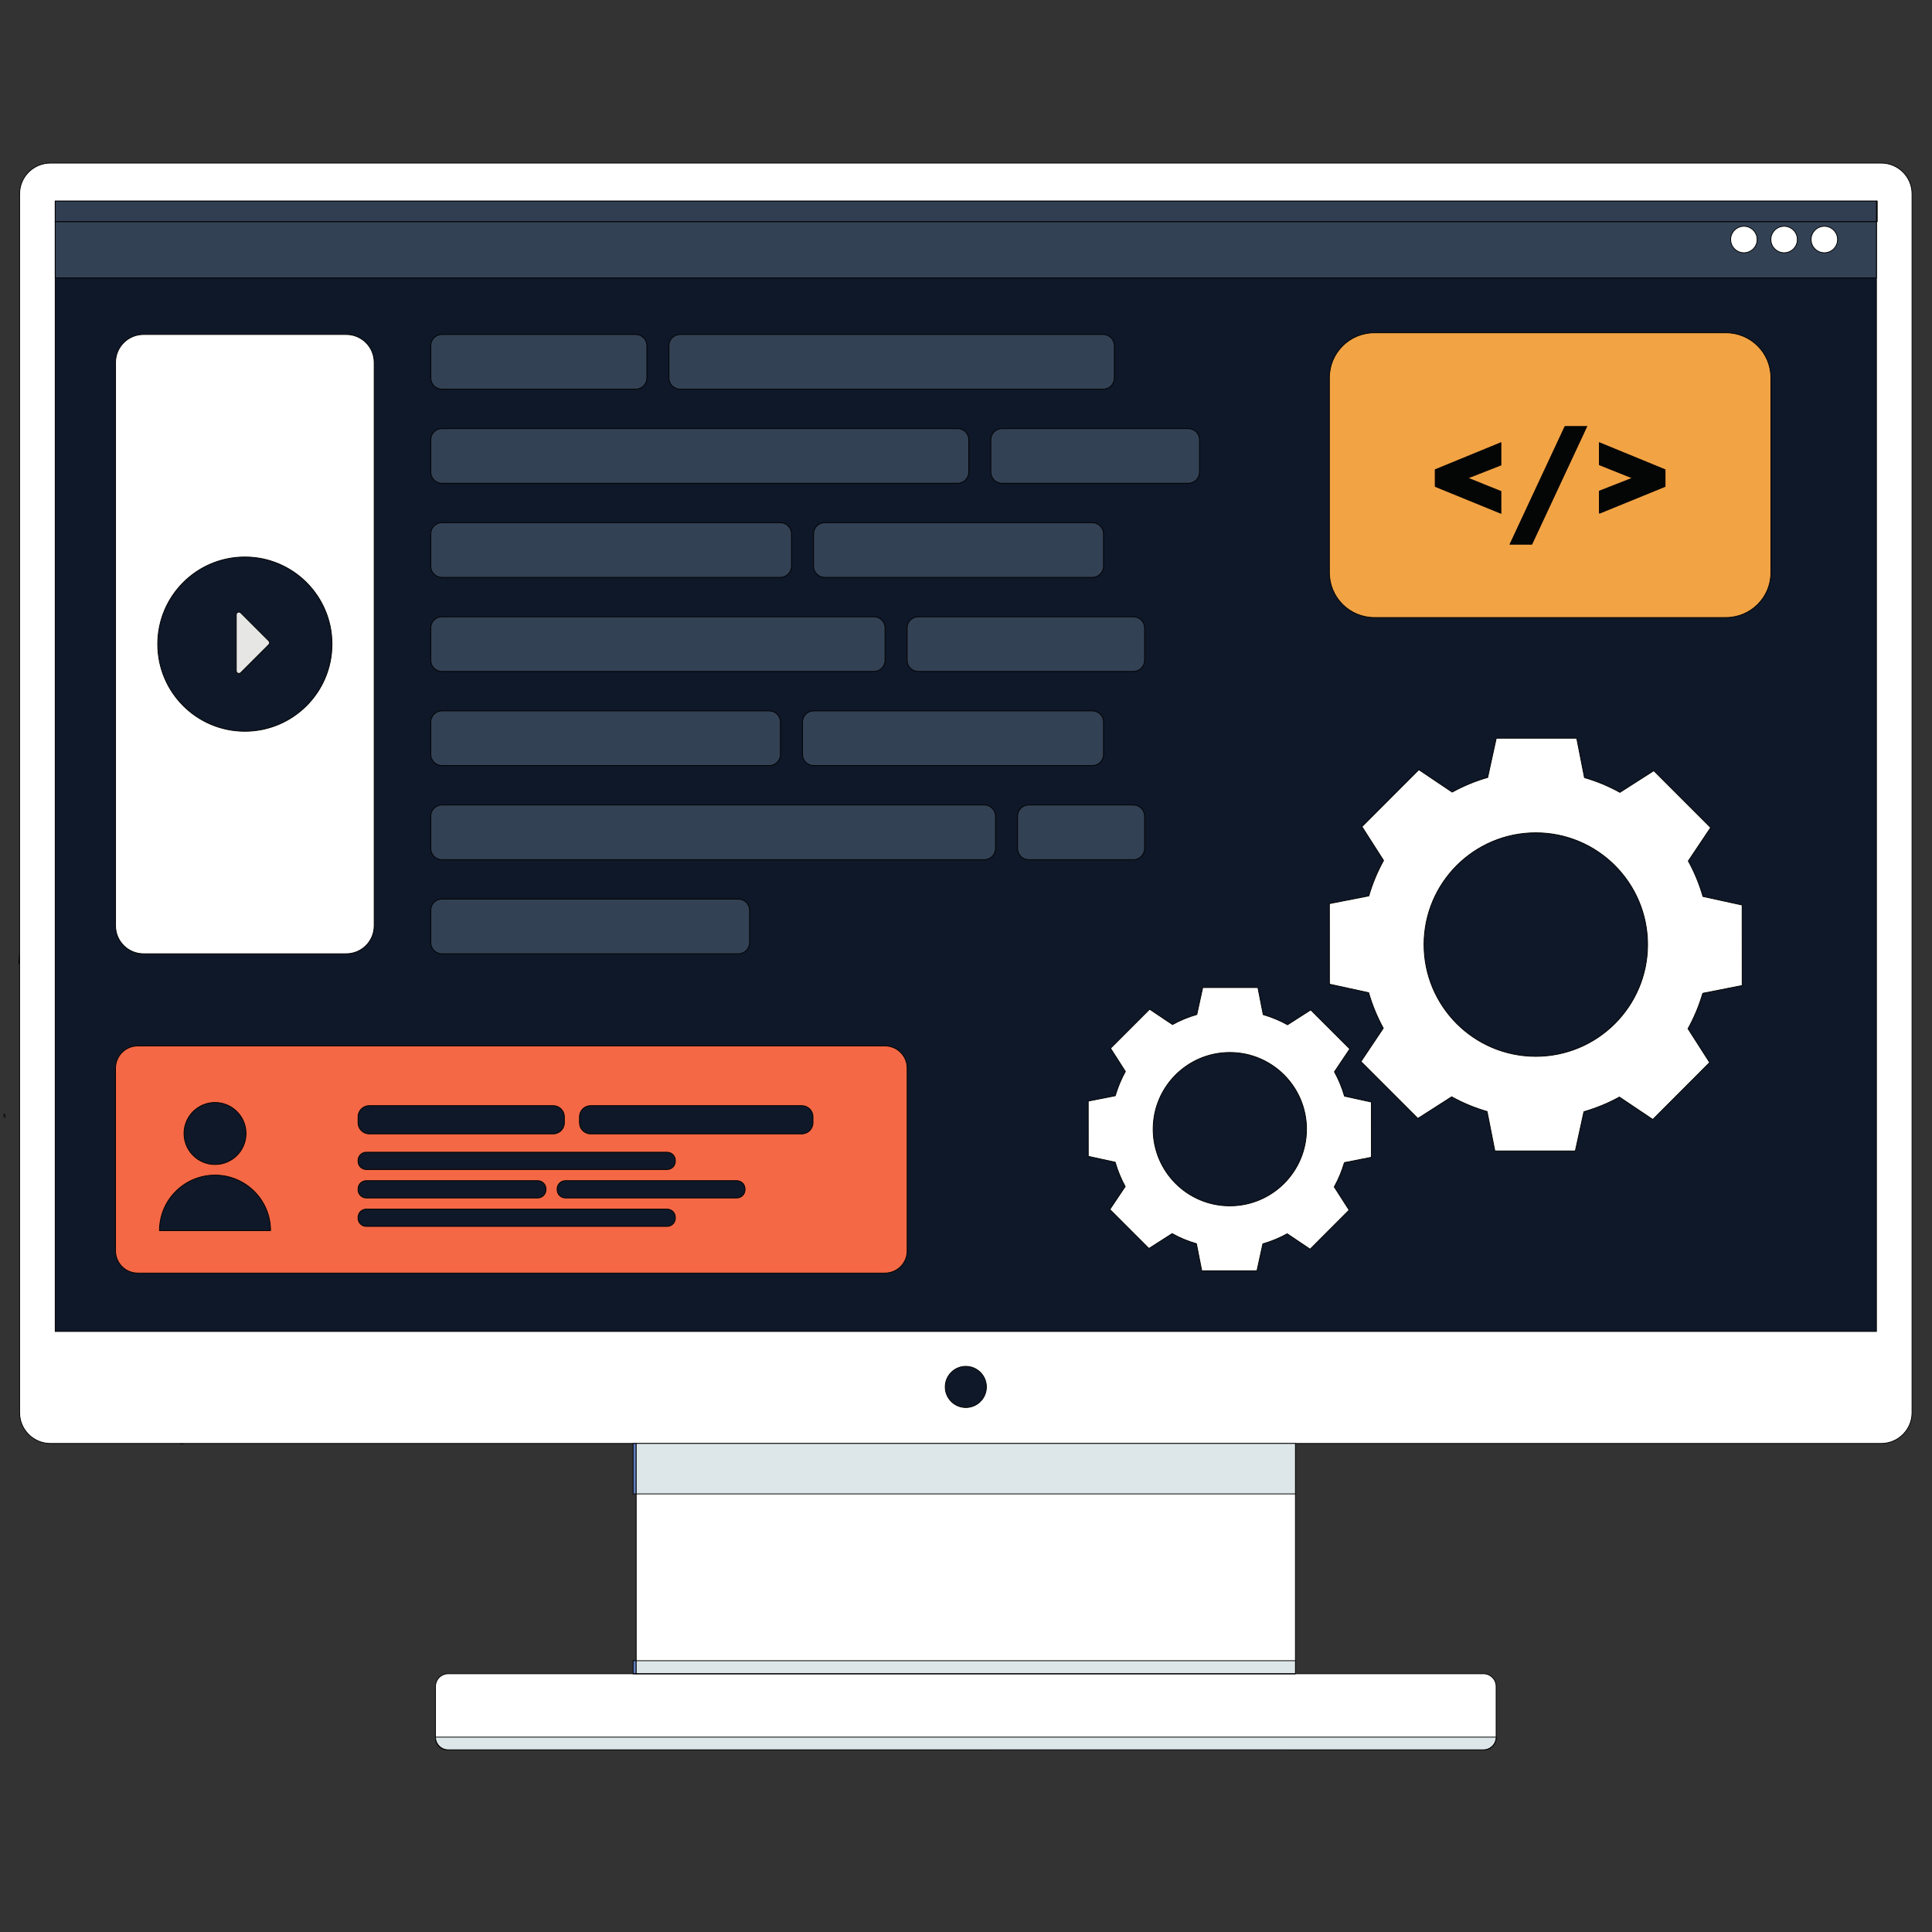 <svg width="120" height="120" xmlns="http://www.w3.org/2000/svg">
 <rect width="100%" height="100%" fill="#333333" stroke="none"/>
 <!-- Created with SVG Editor - http://github.com/mzalive/SVG Editor/ -->

 <g>
  <title>background</title>
  <rect fill="none" id="canvas_background" height="122" width="122" y="-1" x="-1"/>
 </g>
 <g>
  <title>Layer 1</title>

  <g stroke="null" id="svg_231">
   <g stroke="null" id="svg_117" transform="matrix(0.477,0,0,-0.477,-150.724,8.344) ">
    <g stroke="null" id="svg_118" transform="translate(0,-353.197) scale(0.1) ">
     <path stroke="null" fill="#5e7cbd" fill-rule="nonzero" d="m2376.942,2156.594l12.871,4.32l-0.797,-1.79l-12.074,-2.53m120.621,246.32l-4.707,14.01l5.422,-12.4l-0.715,-1.61" id="svg_223"/>
     <path stroke="null" fill="#5e7cbd" fill-rule="nonzero" d="m3394.986,1826.434l-0.3,0.9l5.07,0l-4.77,-0.9m-209.614,624.07l-1.086,3.24l1.086,11.24l0,-14.48" id="svg_178"/>
     <path stroke="null" fill="#bcc5c8" fill-rule="nonzero" d="m3164.801,2252.004l0.461,4.78l1.399,-4.16l-1.86,-0.62" id="svg_175"/>
     <path stroke="null" fill="#ffffff" fill-rule="nonzero" d="m3988.266,1477.943l858.371,0l0,396.172l-858.371,0l0,-396.172z" id="svg_166"/>
     <path stroke="null" fill="#ffffff" fill-rule="nonzero" d="m5107.996,1444.935c0,-9.082 -7.43,-16.512 -16.5,-16.512l-1348.08,0c-9.08,0 -16.51,7.43 -16.51,16.512l0,66.031c0,9.066 7.43,16.5 16.51,16.5l1348.08,0c9.07,0 16.5,-7.434 16.5,-16.5l0,-66.031" id="svg_165"/>
     <path stroke="null" fill="#ffffff" fill-rule="nonzero" d="m5649.546,1867.334c0,-22 -18,-40 -40,-40l-2384.174,0c-22.004,0 -40,18 -40,40l0,1587.21c0,22 17.996,40 40,40l2384.174,0c22,0 40,-18 40,-40l0,-1587.21" id="svg_164"/>
     <path stroke="null" fill="#5e7cbd" fill-rule="nonzero" d="m3984.206,1761.624l4.059,0l0,65.707l-4.059,0l0,-65.707z" id="svg_163"/>
     <path stroke="null" fill="#dde7e9" fill-rule="nonzero" d="m3988.266,1761.624l858.371,0l0,65.707l-858.371,0l0,-65.707z" id="svg_162"/>
     <path stroke="null" fill="#5e7cbd" fill-rule="nonzero" d="m3984.206,1527.466l4.059,0l0,16.977l-4.059,0l0,-16.977z" id="svg_161"/>
     <path stroke="null" fill="#dde7e9" fill-rule="nonzero" d="m3988.266,1527.466l858.371,0l0,16.977l-858.371,0l0,-16.977z" id="svg_160"/>
     <path stroke="null" fill="#dde7e9" fill-rule="nonzero" d="m4846.636,1527.466l-862.43,0l862.43,0" id="svg_159"/>
     <path stroke="null" fill="#0f1828" fill-rule="nonzero" d="m3231.7,1973.144l2371.52,0l0,1471.88l-2371.52,0l0,-1471.88z" id="svg_158"/>
     <path stroke="null" fill="#c7d8e4" fill-rule="nonzero" d="m5603.216,3418.364l1.062,0l0,26.66l-1.062,0l0,-26.66z" id="svg_157"/>
     <path stroke="null" fill="#5572b1" fill-rule="nonzero" d="m5092.006,1428.423l-259.28,0l258.77,0c9.07,0 16.5,7.43 16.5,16.512l0,0l0,-0.52c0,-8.84 -7.16,-15.992 -15.99,-15.992m-637.45,0l-712.33,0c-8.46,0 -15.32,6.852 -15.32,15.313l0,1.199c0,-9.082 7.43,-16.512 16.51,-16.512l711.14,0" id="svg_156"/>
     <path stroke="null" fill="#dde7e9" fill-rule="nonzero" d="m5091.496,1428.423l-1348.08,0c-9.08,0 -16.51,7.43 -16.51,16.512l1381.09,0c0,-9.082 -7.43,-16.512 -16.5,-16.512" id="svg_155"/>
     <path stroke="null" fill="#0f1828" fill-rule="nonzero" d="m4444.276,1900.934c0,-14.81 -12,-26.82 -26.82,-26.82c-14.81,0 -26.83,12.01 -26.83,26.82c0,14.81 12.02,26.82 26.83,26.82c14.82,0 26.82,-12.01 26.82,-26.82" id="svg_154"/>
     <path stroke="null" fill="#ffffff" fill-rule="nonzero" d="m4661.366,2236.574c0,55.14 44.7,99.88 99.85,99.88c55.17,0 99.87,-44.74 99.87,-99.88c0,-55.19 -44.7,-99.88 -99.87,-99.88c-55.15,0 -99.85,44.69 -99.85,99.88zm249.03,-43.5l35.2,6.91l-0.05,71.91l-35,7.64c-3.19,11.17 -7.59,21.74 -13.09,31.76l19.98,29.76l-50.83,50.81l-30.23,-19.35c-9.94,5.52 -20.48,9.95 -31.68,13.21l-6.9,35.2l-71.86,0l-7.66,-35.05c-11.18,-3.22 -21.74,-7.59 -31.73,-13.09l-29.77,19.99l-50.87,-50.89l19.31,-30.18c-5.48,-9.94 -9.87,-20.51 -13.17,-31.65l-35.19,-6.94l0.05,-71.88l35.05,-7.69c3.21,-11.17 7.58,-21.69 13.03,-31.66l-19.96,-29.81l50.86,-50.84l30.21,19.35c9.93,-5.52 20.46,-9.94 31.64,-13.13l6.94,-35.25l71.87,0l7.66,35.04c11.15,3.25 21.73,7.6 31.71,13.12l29.82,-20.04l50.81,50.89l-19.36,30.18c5.56,10 9.95,20.51 13.21,31.68" id="svg_153"/>
     <path stroke="null" fill="#ffffff" fill-rule="nonzero" d="m5014.096,2476.944c0,80.38 65.18,145.56 145.54,145.56c80.38,0 145.59,-65.18 145.59,-145.56c0,-80.41 -65.21,-145.57 -145.59,-145.57c-80.36,0 -145.54,65.16 -145.54,145.57zm362.96,-63.42l51.31,10.1l-0.05,104.8l-51.03,11.15c-4.67,16.31 -11.06,31.68 -19.06,46.22l29.11,43.45l-74.06,74.09l-44.11,-28.22c-14.44,8.06 -29.86,14.49 -46.14,19.23l-10.1,51.28l-104.74,0l-11.17,-51.08c-16.29,-4.67 -31.69,-11.08 -46.24,-19.08l-43.41,29.17l-74.08,-74.17l28.15,-44.01c-8.03,-14.54 -14.46,-29.86 -19.2,-46.15l-51.34,-10.04l0.05,-104.85l51.07,-11.13c4.71,-16.32 11.1,-31.67 19.05,-46.24l-29.07,-43.42l74.09,-74.08l44.01,28.18c14.46,-8.01 29.89,-14.44 46.15,-19.16l10.12,-51.33l104.75,0l11.17,51.08c16.29,4.72 31.71,11.06 46.22,19.09l43.5,-29.2l74.02,74.17l-28.19,44.01c8.05,14.53 14.49,29.88 19.22,46.14" id="svg_152"/>
     <path stroke="null" fill="#334154" fill-rule="nonzero" d="m3987.606,3200.194l-252.32,0c-8.02,0 -14.52,6.5 -14.52,14.52l0,42.1c0,8.02 6.5,14.53 14.52,14.53l252.32,0c8.02,0 14.52,-6.51 14.52,-14.53l0,-42.1c0,-8.02 -6.5,-14.52 -14.52,-14.52" id="svg_151"/>
     <path stroke="null" fill="#334154" fill-rule="nonzero" d="m4596.326,3200.194l-550.91,0c-8.01,0 -14.52,6.5 -14.52,14.52l0,42.1c0,8.02 6.51,14.53 14.52,14.53l550.91,0c8.02,0 14.52,-6.51 14.52,-14.53l0,-42.1c0,-8.02 -6.5,-14.52 -14.52,-14.52" id="svg_150"/>
     <path stroke="null" fill="#334154" fill-rule="nonzero" d="m4406.766,3077.654l-671.48,0c-8.02,0 -14.52,6.5 -14.52,14.53l0,42.1c0,8.02 6.5,14.52 14.52,14.52l671.48,0c8.02,0 14.52,-6.5 14.52,-14.52l0,-42.1c0,-8.03 -6.5,-14.53 -14.52,-14.53" id="svg_149"/>
     <path stroke="null" fill="#334154" fill-rule="nonzero" d="m4707.206,3077.654l-242.63,0c-8.01,0 -14.52,6.5 -14.52,14.53l0,42.1c0,8.02 6.51,14.52 14.52,14.52l242.63,0c8.02,0 14.52,-6.5 14.52,-14.52l0,-42.1c0,-8.03 -6.5,-14.53 -14.52,-14.53" id="svg_148"/>
     <path stroke="null" fill="#334154" fill-rule="nonzero" d="m4175.926,2955.124l-440.64,0c-8.02,0 -14.52,6.5 -14.52,14.52l0,42.1c0,8.02 6.5,14.52 14.52,14.52l440.64,0c8.01,0 14.52,-6.5 14.52,-14.52l0,-42.1c0,-8.02 -6.51,-14.52 -14.52,-14.52" id="svg_147"/>
     <path stroke="null" fill="#334154" fill-rule="nonzero" d="m4582.226,2955.124l-348.49,0c-8.02,0 -14.52,6.5 -14.52,14.52l0,42.1c0,8.02 6.5,14.52 14.52,14.52l348.49,0c8.02,0 14.52,-6.5 14.52,-14.52l0,-42.1c0,-8.02 -6.5,-14.52 -14.52,-14.52" id="svg_146"/>
     <path stroke="null" fill="#334154" fill-rule="nonzero" d="m4297.746,2832.594l-562.46,0c-8.02,0 -14.52,6.5 -14.52,14.52l0,42.1c0,8.02 6.5,14.52 14.52,14.52l562.46,0c8.02,0 14.52,-6.5 14.52,-14.52l0,-42.1c0,-8.02 -6.5,-14.52 -14.52,-14.52" id="svg_145"/>
     <path stroke="null" fill="#334154" fill-rule="nonzero" d="m4635.696,2832.594l-280.14,0c-8.02,0 -14.52,6.5 -14.52,14.52l0,42.1c0,8.02 6.5,14.52 14.52,14.52l280.14,0c8.01,0 14.52,-6.5 14.52,-14.52l0,-42.1c0,-8.02 -6.51,-14.52 -14.52,-14.52" id="svg_144"/>
     <path stroke="null" fill="#334154" fill-rule="nonzero" d="m4161.536,2710.054l-426.25,0c-8.02,0 -14.52,6.5 -14.52,14.52l0,42.1c0,8.03 6.5,14.52 14.52,14.52l426.25,0c8.02,0 14.52,-6.49 14.52,-14.52l0,-42.1c0,-8.02 -6.5,-14.52 -14.52,-14.52" id="svg_143"/>
     <path stroke="null" fill="#334154" fill-rule="nonzero" d="m4582.226,2710.054l-362.88,0c-8.02,0 -14.52,6.5 -14.52,14.52l0,42.1c0,8.03 6.5,14.52 14.52,14.52l362.88,0c8.02,0 14.52,-6.49 14.52,-14.52l0,-42.1c0,-8.02 -6.5,-14.52 -14.52,-14.52" id="svg_142"/>
     <path stroke="null" fill="#334154" fill-rule="nonzero" d="m4441.566,2587.514l-706.28,0c-8.02,0 -14.52,6.51 -14.52,14.52l0,42.11c0,8.02 6.5,14.52 14.52,14.52l706.28,0c8.01,0 14.52,-6.5 14.52,-14.52l0,-42.11c0,-8.01 -6.51,-14.52 -14.52,-14.52" id="svg_141"/>
     <path stroke="null" fill="#334154" fill-rule="nonzero" d="m4635.696,2587.514l-136.32,0c-8.02,0 -14.52,6.51 -14.52,14.52l0,42.11c0,8.02 6.5,14.52 14.52,14.52l136.32,0c8.01,0 14.52,-6.5 14.52,-14.52l0,-42.11c0,-8.01 -6.51,-14.52 -14.52,-14.52" id="svg_140"/>
     <path stroke="null" fill="#334154" fill-rule="nonzero" d="m4121.346,2464.984l-386.06,0c-8.02,0 -14.52,6.5 -14.52,14.52l0,42.1c0,8.03 6.5,14.52 14.52,14.52l386.06,0c8.02,0 14.52,-6.49 14.52,-14.52l0,-42.1c0,-8.02 -6.5,-14.52 -14.52,-14.52" id="svg_139"/>
     <path stroke="null" fill="#ffffff" fill-rule="nonzero" d="m3346.673,2464.984l263.993,0c20.09,0 36.37,16.29 36.37,36.37l0,733.61c0,20.09 -16.28,36.38 -36.37,36.38l-263.993,0c-20.086,0 -36.372,-16.29 -36.372,-36.38l0,-733.61c0,-20.08 16.286,-36.37 36.372,-36.37" id="svg_138"/>
     <path stroke="null" fill="#0f1828" fill-rule="nonzero" d="m3592.146,2868.164c0,-62.67 -50.8,-113.48 -113.47,-113.48c-62.68,0 -113.48,50.81 -113.48,113.48c0,62.67 50.8,113.47 113.48,113.47c62.67,0 113.47,-50.8 113.47,-113.47" id="svg_137"/>
     <path stroke="null" fill="#e6e6e4" fill-rule="nonzero" d="m3467.536,2833.344l0,73.19c0,2.99 3.62,4.49 5.73,2.37l36.59,-36.59c1.32,-1.31 1.32,-3.44 0,-4.75l-36.59,-36.59c-2.11,-2.11 -5.73,-0.62 -5.73,2.37" id="svg_136"/>
     <path stroke="null" fill="#f46845" fill-rule="nonzero" d="m3339.18,2049.204l972.976,0c15.95,0 28.88,12.93 28.88,28.87l0,237.97c0,15.96 -12.93,28.88 -28.88,28.88l-972.976,0c-15.949,0 -28.879,-12.92 -28.879,-28.88l0,-237.97c0,-15.94 12.93,-28.87 28.879,-28.87" id="svg_135"/>
     <path stroke="null" fill="#0f1828" fill-rule="nonzero" d="m3439.816,2271.334c-22.3,0 -40.38,-18.09 -40.38,-40.39c0,-22.31 18.08,-40.4 40.38,-40.4c22.31,0 40.39,18.09 40.39,40.4c0,22.3 -18.08,40.39 -40.39,40.39zm72.34,-166.92l-144.67,0c0,39.94 32.38,72.34 72.33,72.34c39.95,0 72.34,-32.4 72.34,-72.34" id="svg_134"/>
     <path stroke="null" fill="#0f1828" fill-rule="nonzero" d="m3880.206,2230.414l-239.64,0c-8.01,0 -14.52,6.5 -14.52,14.52l0,7.75c0,8.03 6.51,14.52 14.52,14.52l239.64,0c8.02,0 14.52,-6.49 14.52,-14.52l0,-7.75c0,-8.02 -6.5,-14.52 -14.52,-14.52" id="svg_133"/>
     <path stroke="null" fill="#0f1828" fill-rule="nonzero" d="m4028.516,2184.024l-391.75,0c-5.92,0 -10.72,4.81 -10.72,10.72l0,1.13c0,5.91 4.8,10.71 10.72,10.71l391.75,0c5.93,0 10.73,-4.8 10.73,-10.71l0,-1.13c0,-5.91 -4.8,-10.72 -10.73,-10.72" id="svg_132"/>
     <path stroke="null" fill="#0f1828" fill-rule="nonzero" d="m3860.046,2146.974l-223.28,0c-5.92,0 -10.72,4.81 -10.72,10.72l0,1.12c0,5.92 4.8,10.72 10.72,10.72l223.28,0c5.92,0 10.72,-4.8 10.72,-10.72l0,-1.12c0,-5.91 -4.8,-10.72 -10.72,-10.72" id="svg_131"/>
     <path stroke="null" fill="#0f1828" fill-rule="nonzero" d="m4119.266,2146.974l-223.27,0c-5.92,0 -10.72,4.81 -10.72,10.72l0,1.12c0,5.92 4.8,10.72 10.72,10.72l223.27,0c5.92,0 10.72,-4.8 10.72,-10.72l0,-1.12c0,-5.91 -4.8,-10.72 -10.72,-10.72" id="svg_130"/>
     <path stroke="null" fill="#0f1828" fill-rule="nonzero" d="m4028.516,2109.924l-391.75,0c-5.92,0 -10.72,4.79 -10.72,10.71l0,1.13c0,5.91 4.8,10.72 10.72,10.72l391.75,0c5.93,0 10.73,-4.81 10.73,-10.72l0,-1.13c0,-5.92 -4.8,-10.71 -10.73,-10.71" id="svg_129"/>
     <path stroke="null" fill="#0f1828" fill-rule="nonzero" d="m4203.946,2230.414l-275.05,0c-8.02,0 -14.52,6.5 -14.52,14.52l0,7.75c0,8.03 6.5,14.52 14.52,14.52l275.05,0c8.02,0 14.52,-6.49 14.52,-14.52l0,-7.75c0,-8.02 -6.5,-14.52 -14.52,-14.52" id="svg_128"/>
     <path stroke="null" fill="#f2a344" fill-rule="nonzero" d="m4949.376,2902.794l457.91,0c32.29,0 58.47,26.17 58.47,58.47l0,253.84c0,32.29 -26.18,58.47 -58.47,58.47l-457.91,0c-32.3,0 -58.48,-26.18 -58.48,-58.47l0,-253.84c0,-32.3 26.18,-58.47 58.48,-58.47" id="svg_127"/>
     <path stroke="null" fill="#334154" fill-rule="nonzero" d="m3231.7,3344.994l2371.52,0l0,73.371l-2371.52,0l0,-73.371z" id="svg_126"/>
     <path stroke="null" fill="#313e51" fill-rule="nonzero" d="m3231.7,3418.364l2371.52,0l0,26.66l-2371.52,0l0,-26.66z" id="svg_125"/>
     <path stroke="null" fill="#ffffff" fill-rule="nonzero" d="m5552.596,3395.014c0,-9.52 -7.71,-17.24 -17.24,-17.24c-9.52,0 -17.23,7.72 -17.23,17.24c0,9.52 7.71,17.24 17.23,17.24c9.53,0 17.24,-7.72 17.24,-17.24" id="svg_124"/>
     <path stroke="null" fill="#ffffff" fill-rule="nonzero" d="m5500.236,3395.014c0,-9.52 -7.72,-17.24 -17.24,-17.24c-9.52,0 -17.24,7.72 -17.24,17.24c0,9.52 7.72,17.24 17.24,17.24c9.52,0 17.24,-7.72 17.24,-17.24" id="svg_123"/>
     <path stroke="null" fill="#ffffff" fill-rule="nonzero" d="m5447.866,3395.014c0,-9.52 -7.71,-17.24 -17.23,-17.24c-9.52,0 -17.25,7.72 -17.25,17.24c0,9.52 7.73,17.24 17.25,17.24c9.52,0 17.23,-7.72 17.23,-17.24" id="svg_122"/>
     <path stroke="null" fill="#040606" fill-rule="nonzero" d="m5028.636,3073.454l0,21.85l85.58,35.14l0,-29.13l-43.15,-16.94l43.15,-17.3l0,-28.58l-85.58,34.96" id="svg_121"/>
     <path stroke="null" fill="#040606" fill-rule="nonzero" d="m5197.626,3151.574l28.41,0l-71.56,-153.33l-28.41,0l71.56,153.33" id="svg_120"/>
     <path stroke="null" fill="#040606" fill-rule="nonzero" d="m5242.426,3038.494l0,28.95l43.16,16.93l-43.16,17.3l0,28.77l85.58,-35.14l0,-21.85l-85.58,-34.96" id="svg_119"/>
    </g>
   </g>
  </g>
 </g>
</svg>